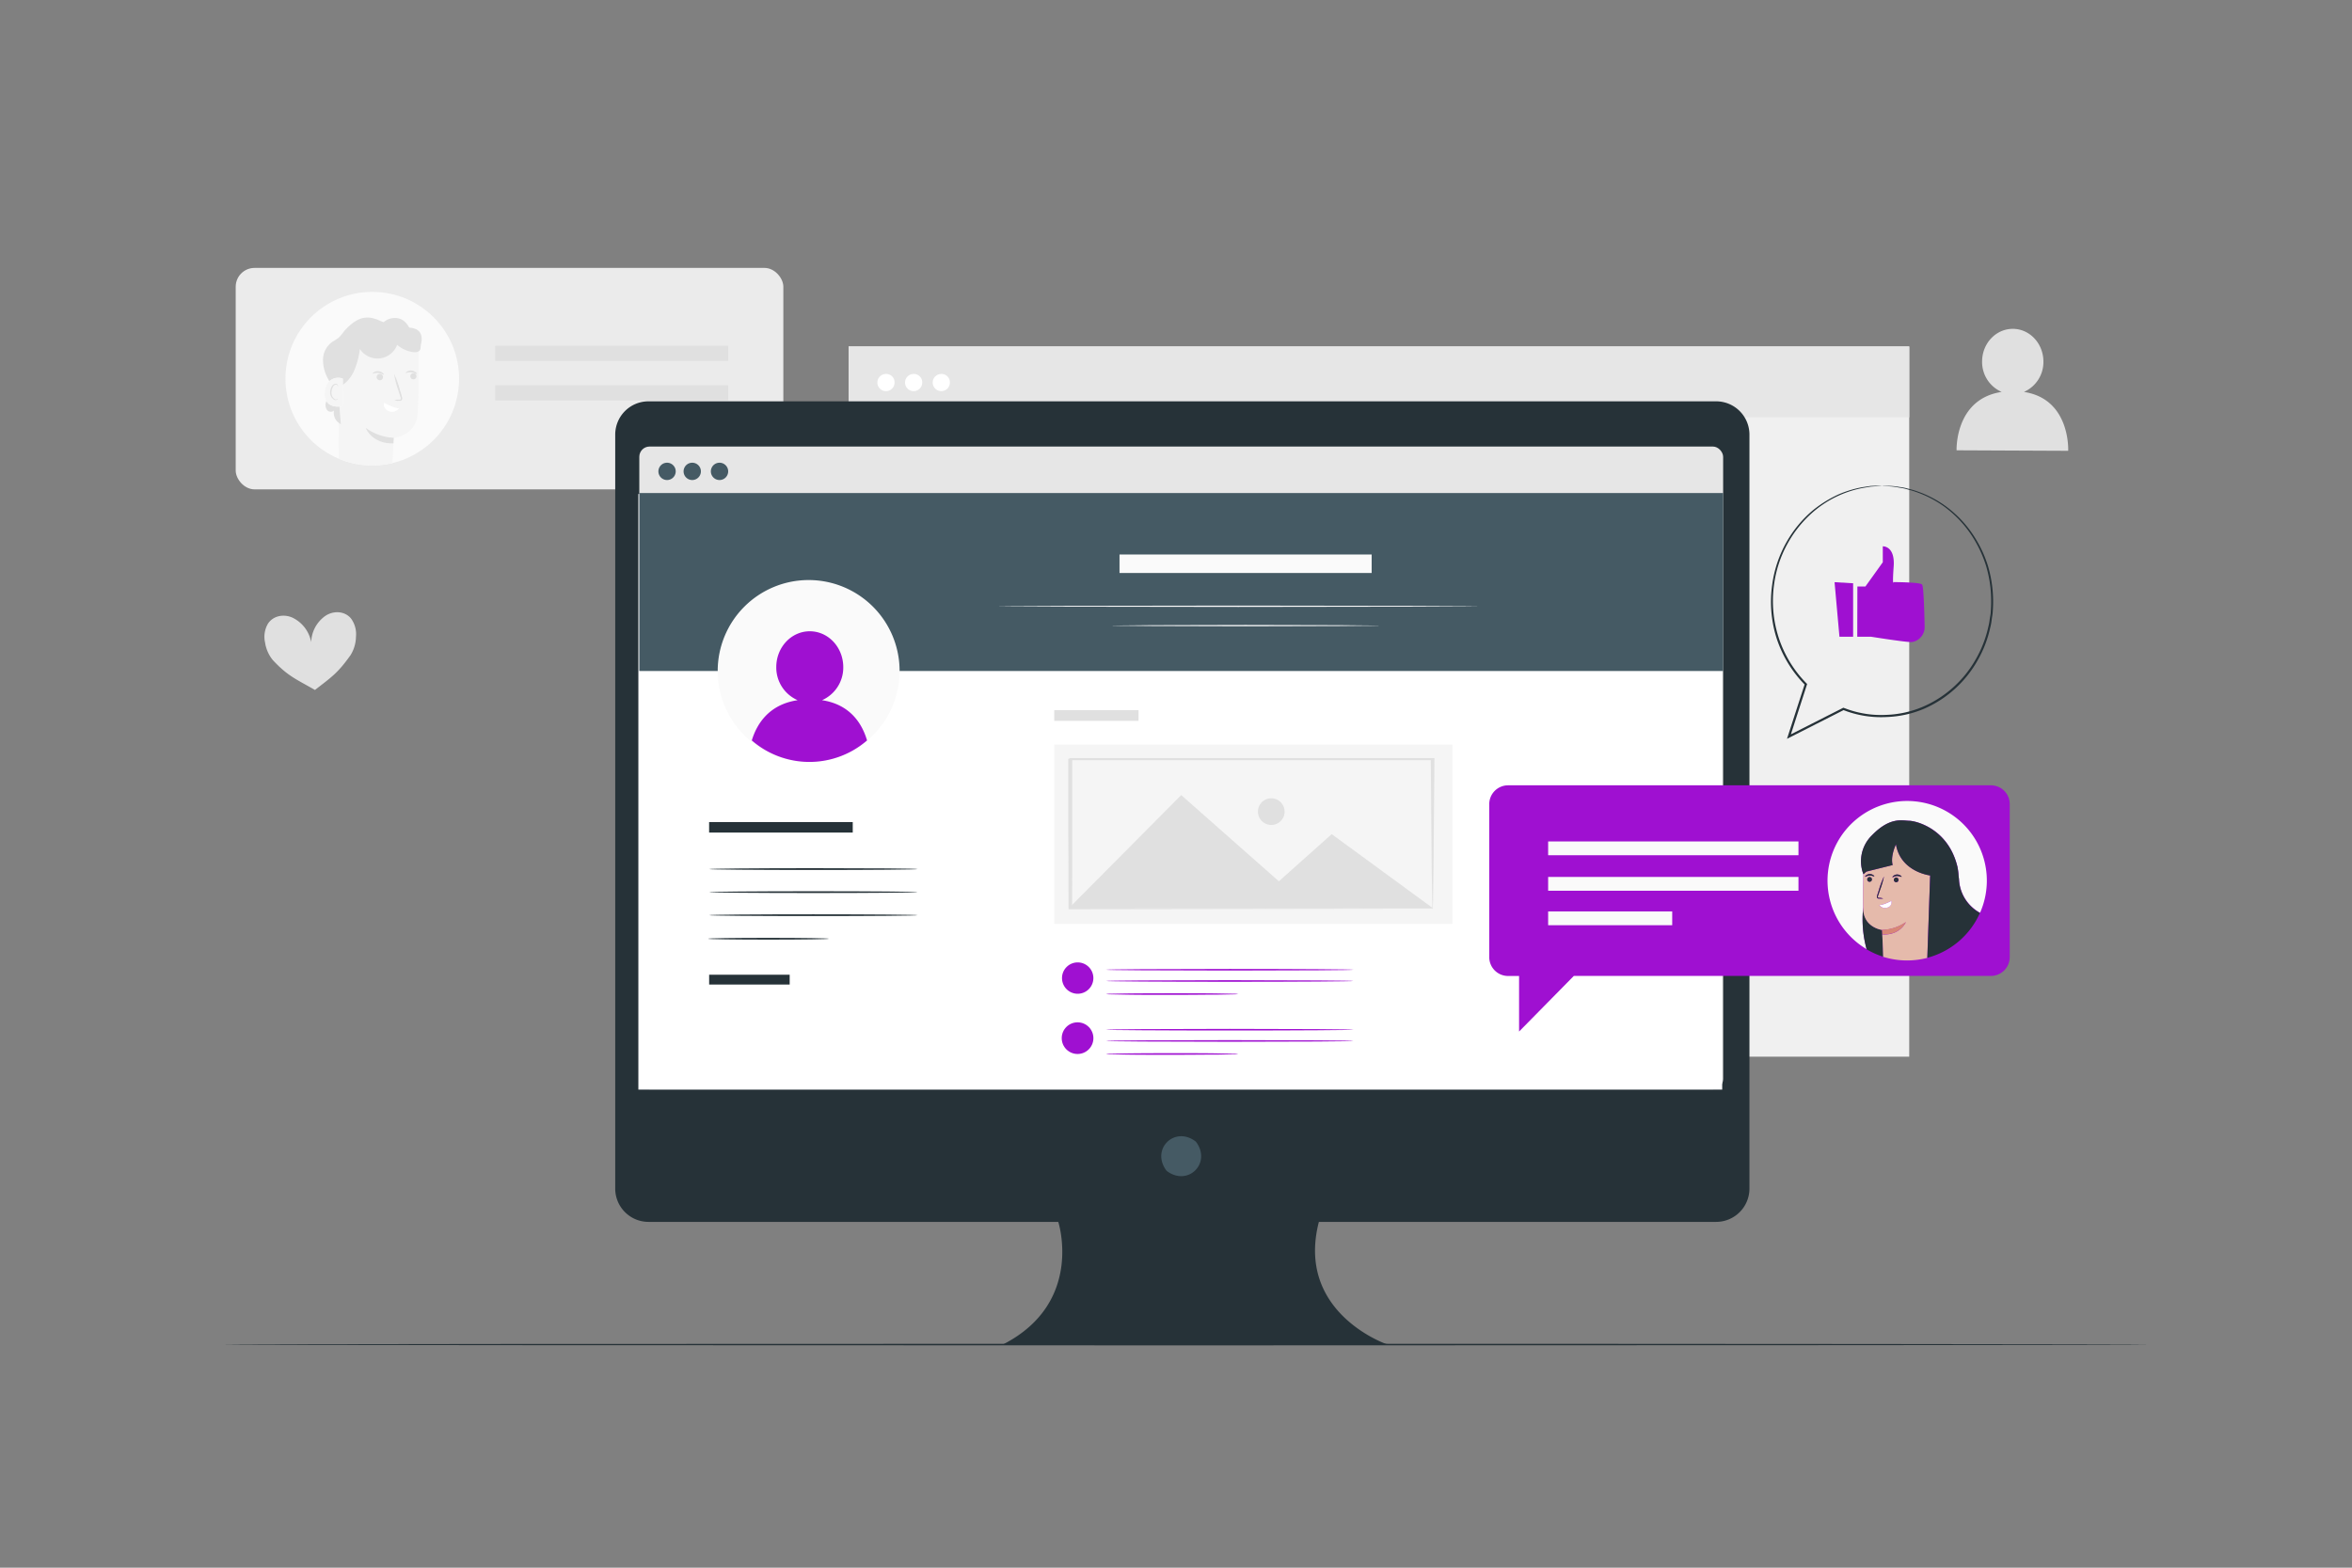 <svg xmlns="http://www.w3.org/2000/svg" viewBox="0 0 750 500"><rect x="0" y="0" width="750" height="500" fill="#808080" stroke="none"/><g id="freepik--background-complete--inject-8"><rect x="270.6" y="110.5" width="338.21" height="226.52" style="fill:#f0f0f0"></rect><rect x="270.6" y="110.5" width="338.21" height="22.63" style="fill:#e6e6e6"></rect><path d="M285.25,121.81a2.74,2.74,0,1,1-2.74-2.54A2.65,2.65,0,0,1,285.25,121.81Z" style="fill:#fff"></path><path d="M294.07,121.81a2.74,2.74,0,1,1-2.74-2.54A2.65,2.65,0,0,1,294.07,121.81Z" style="fill:#fff"></path><path d="M302.89,121.81a2.74,2.74,0,1,1-2.73-2.54A2.65,2.65,0,0,1,302.89,121.81Z" style="fill:#fff"></path><path d="M645.39,125a10.42,10.42,0,0,0,6.21-9.65c0-5.76-4.33-10.45-9.73-10.47s-9.8,4.62-9.82,10.38a10.41,10.41,0,0,0,6.23,9.74c-15,2.26-14.37,18.62-14.37,18.62l35.59.16S660.31,127.27,645.39,125Z" style="fill:#e0e0e0"></path><rect x="75.16" y="85.45" width="174.63" height="70.63" rx="6.01" transform="translate(324.95 241.53) rotate(180)" style="fill:#ebebeb"></rect><circle cx="118.71" cy="120.77" r="27.68" style="fill:#fafafa"></circle><path d="M131.72,112.28a9.59,9.59,0,0,1-5.07-2.3,6.71,6.71,0,0,1-11.84,1.32,25.42,25.42,0,0,1-1.94,7.15,10.89,10.89,0,0,1-3.51,4.29c0,2.55,0,6.6-.06,6.72a3,3,0,0,1-1,.21l.46,5.61a3.22,3.22,0,0,1-.81-.5L108,146.3a27.62,27.62,0,0,0,17.12,1.39c.13-1.85.26-4.55.34-6.3h0c-7,.2-8.89-5-8.89-5a16.34,16.34,0,0,0,9,3.16v.1c.14,0,7.08-.73,7.6-7.67.37-5.06.36-14.89.33-20A2.68,2.68,0,0,1,131.72,112.28ZM122,120.85a1,1,0,0,1-1.43.25,1,1,0,1,1,1.43-.25Zm.38-1.37c-.11.11-.77-.46-1.74-.53s-1.69.39-1.79.26.07-.27.39-.48a2.43,2.43,0,0,1,1.45-.36,2.32,2.32,0,0,1,1.38.57C122.31,119.2,122.4,119.42,122.34,119.48ZM124,131.1c-2-.9-1.44-2.54-1.44-2.54-1-.66,2.68,1.65,4.66,1.67A2.67,2.67,0,0,1,124,131.1Zm4.26-3.66a.67.67,0,0,1-.46.37,1.77,1.77,0,0,1-.44,0,4.79,4.79,0,0,1-1.59-.15,4.63,4.63,0,0,1,1.58-.24c.26,0,.46,0,.49-.19a1.42,1.42,0,0,0-.14-.73l-.64-2a26.22,26.22,0,0,1-1.34-5.27,27.42,27.42,0,0,1,1.86,5.1c.21.7.41,1.37.6,2A1.62,1.62,0,0,1,128.22,127.44Zm4.32-6.65a1,1,0,0,1-1.43-1.47,1,1,0,1,1,1.43,1.47Zm.36-1.52c-.12.12-.78-.46-1.74-.52s-1.7.39-1.8.26.07-.27.39-.48a2.3,2.3,0,0,1,1.45-.36,2.38,2.38,0,0,1,1.38.56C132.86,119,133,119.22,132.9,119.27Z" style="fill:#f5f5f5"></path><path d="M131.11,119.32a1,1,0,1,0,1.45,0A1,1,0,0,0,131.11,119.32Z" style="fill:#e0e0e0"></path><path d="M129.75,118.53c-.32.21-.44.42-.39.48s.83-.34,1.8-.26,1.62.64,1.74.52,0-.28-.32-.54a2.38,2.38,0,0,0-1.38-.56A2.3,2.3,0,0,0,129.75,118.53Z" style="fill:#e0e0e0"></path><path d="M120.29,119.68a1,1,0,0,0,.24,1.42,1,1,0,0,0,1.43-.25,1,1,0,0,0-.25-1.42A1,1,0,0,0,120.29,119.68Z" style="fill:#e0e0e0"></path><path d="M120.65,118.37a2.43,2.43,0,0,0-1.45.36c-.32.21-.44.43-.39.48s.83-.34,1.79-.26,1.63.64,1.74.53,0-.28-.31-.54A2.32,2.32,0,0,0,120.65,118.37Z" style="fill:#e0e0e0"></path><path d="M127.54,124.35a27.42,27.42,0,0,0-1.86-5.1,26.22,26.22,0,0,0,1.34,5.27l.64,2a1.42,1.42,0,0,1,.14.73c0,.14-.23.18-.49.19a4.63,4.63,0,0,0-1.58.24,4.79,4.79,0,0,0,1.59.15,1.77,1.77,0,0,0,.44,0,.67.67,0,0,0,.46-.37,1.62,1.62,0,0,0-.08-1.06C128,125.72,127.75,125.05,127.54,124.35Z" style="fill:#e0e0e0"></path><path d="M122.52,128.56s-.61,1.64,1.44,2.54a2.67,2.67,0,0,0,3.22-.87C125.2,130.21,121.55,127.9,122.52,128.56Z" style="fill:#fff"></path><path d="M116.58,136.42s1.85,5.18,8.89,5h0l.09-1.71v-.1A16.34,16.34,0,0,1,116.58,136.42Z" style="fill:#e0e0e0"></path><path d="M130.64,104.51c-.39,0-.95-2.37-3.7-3a5.52,5.52,0,0,0-4.6,1.24c-1.22-.3-3.54-2-6.69-1.3-2.21.48-4.47,2.5-5.94,4.22a14.39,14.39,0,0,1-1.79,2.1A21.83,21.83,0,0,1,106,109a7.08,7.08,0,0,0-3,5.69,12.45,12.45,0,0,0,1.73,6.35l.3.56a4.19,4.19,0,0,1,4.29-.83s0,.85,0,2a10.89,10.89,0,0,0,3.51-4.29,25.42,25.42,0,0,0,1.94-7.15A6.71,6.71,0,0,0,126.65,110a9.59,9.59,0,0,0,5.07,2.3,2.68,2.68,0,0,0,1.77-.25l.15-.08c.64-.51.42-1.47.62-2.27C134.79,107.53,134.54,104.79,130.64,104.51Z" style="fill:#e0e0e0"></path><path d="M108.25,129.67c-1.24.09-3.25-.11-4.13-1.81-.06.14-.12.29-.17.44a2.7,2.7,0,0,0,.32,2.43,1.53,1.53,0,0,0,2.23.21,4,4,0,0,0,1.4,3.84,3.22,3.22,0,0,0,.81.5Z" style="fill:#e0e0e0"></path><path d="M108.25,129.67a3,3,0,0,0,1-.21c0-.12,0-4.17.06-6.72,0-1.17,0-2,0-2a4.19,4.19,0,0,0-4.29.83,5.68,5.68,0,0,0-1.36,3.41,4.91,4.91,0,0,0,.4,2.9C105,129.56,107,129.76,108.25,129.67Zm-2.4-6.55a1.49,1.49,0,0,1,1.19-.8.79.79,0,0,1,.56.22.7.7,0,0,1,.19.4c0,.25-.11.35-.12.34s0-.13,0-.31a.53.53,0,0,0-.58-.35,1.21,1.21,0,0,0-.87.7,3.54,3.54,0,0,0-.46,1.45,2.59,2.59,0,0,0,.92,2.44,1.05,1.05,0,0,0,.78.07c.18-.06.27-.14.3-.12s0,.15-.23.27a1.11,1.11,0,0,1-1,0,2.71,2.71,0,0,1-1.22-2.74A3.63,3.63,0,0,1,105.85,123.12Z" style="fill:#f5f5f5"></path><path d="M106.52,127.48a1.11,1.11,0,0,0,1,0c.2-.12.24-.25.23-.27s-.12.06-.3.12a1.05,1.05,0,0,1-.78-.07,2.59,2.59,0,0,1-.92-2.44,3.54,3.54,0,0,1,.46-1.45,1.21,1.21,0,0,1,.87-.7.53.53,0,0,1,.58.35c.06.18,0,.29,0,.31s.14-.09.12-.34a.7.7,0,0,0-.19-.4.79.79,0,0,0-.56-.22,1.49,1.49,0,0,0-1.19.8,3.63,3.63,0,0,0-.55,1.62A2.71,2.71,0,0,0,106.52,127.48Z" style="fill:#e0e0e0"></path><rect x="157.93" y="110.26" width="74.3" height="4.85" style="fill:#e0e0e0"></rect><rect x="157.93" y="122.87" width="74.3" height="4.85" style="fill:#e0e0e0"></rect><path d="M111.91,197.24c-2.19-2.61-6.15-2.51-8.68-.42a10.62,10.62,0,0,0-4,8,10.82,10.82,0,0,0-5.19-7.41c-2.81-1.75-6.78-1.33-8.62,1.55a8.3,8.3,0,0,0-.89,6,11.46,11.46,0,0,0,2.5,5.61c4.85,5.17,7.37,6,13.4,9.49,5.48-4.26,7.25-5.36,11.36-11.12a11.49,11.49,0,0,0,1.72-5.88A8.37,8.37,0,0,0,111.91,197.24Z" style="fill:#e0e0e0"></path></g><g id="freepik--Floor--inject-8"><path d="M685.46,428.84c0,.15-137.58.26-307.27.26S70.9,429,70.9,428.84s137.55-.26,307.29-.26S685.46,428.7,685.46,428.84Z" style="fill:#263238"></path></g><g id="freepik--Device--inject-8"><path d="M547.23,128H206.8a10.61,10.61,0,0,0-10.62,10.62V379.08a10.62,10.62,0,0,0,10.62,10.63H337.46s8.31,25.7-17.46,39H442.17s-29.08-10-21.61-39H547.23a10.63,10.63,0,0,0,10.63-10.62V138.63A10.62,10.62,0,0,0,547.23,128Z" style="fill:#263238"></path><path d="M381.56,364.42c4.63,6.62-2.62,13.87-9.24,9.24a2.33,2.33,0,0,1-.56-.57c-4.62-6.62,2.62-13.86,9.23-9.24A2.37,2.37,0,0,1,381.56,364.42Z" style="fill:#455a64"></path><rect x="203.86" y="142.42" width="345.61" height="205" rx="3.27" style="fill:#e6e6e6"></rect><rect x="203.56" y="157.54" width="345.61" height="189.98" style="fill:#fff"></rect><path d="M232.2,150.34a2.76,2.76,0,1,1-2.76-2.76A2.76,2.76,0,0,1,232.2,150.34Z" style="fill:#455a64"></path><path d="M215.47,150.34a2.76,2.76,0,1,1-2.76-2.76A2.76,2.76,0,0,1,215.47,150.34Z" style="fill:#455a64"></path><path d="M223.5,150.34a2.76,2.76,0,1,1-2.76-2.76A2.76,2.76,0,0,1,223.5,150.34Z" style="fill:#455a64"></path><rect x="336.17" y="226.5" width="26.89" height="3.41" style="fill:#e0e0e0"></rect><rect x="336.17" y="237.48" width="126.98" height="57.17" style="fill:#f5f5f5"></rect><polygon points="340.75 289.75 376.66 253.58 407.8 281.08 424.65 266.04 457.05 289.75 340.75 289.75" style="fill:#e0e0e0"></polygon><path d="M409.63,258.87a4.25,4.25,0,1,1-4.25-4.26A4.25,4.25,0,0,1,409.63,258.87Z" style="fill:#e0e0e0"></path><path d="M456.75,289.91a.72.72,0,0,1,0-.23c0-.17,0-.39,0-.67,0-.61,0-1.46-.07-2.57,0-2.27-.08-5.55-.15-9.71-.06-8.35-.16-20.24-.28-34.52l.56.24-115.54,0,.64-.27h0v12.83q0,6.3,0,12.31c0,8,0,15.58-.06,22.54l-.57-.24,83.54.12,23.57.07,6.25,0h2.19a4.44,4.44,0,0,1-.51,0h-1.56l-6.14,0-23.43.06-83.91.13h-.56v-.25c0-7,0-14.53-.07-22.54q0-6,0-12.31c0-2.11,0-4.23,0-6.37v-6.46h0l.66-.29,115.54,0h.56v.24c-.12,14.34-.22,26.29-.29,34.68-.06,4.14-.11,7.4-.14,9.65,0,1.09-.05,1.93-.07,2.53,0,.26,0,.47,0,.64S456.76,289.92,456.75,289.91Z" style="fill:#e0e0e0"></path><path d="M348.65,312a5,5,0,1,1-5-5.05A5,5,0,0,1,348.65,312Z" style="fill:#9F10D1"></path><path d="M431.58,309.29c0,.15-17.66.26-39.44.26s-39.45-.11-39.45-.26,17.66-.26,39.45-.26S431.58,309.15,431.58,309.29Z" style="fill:#9F10D1"></path><path d="M431.58,312.88c0,.14-17.66.26-39.44.26s-39.45-.12-39.45-.26,17.66-.26,39.45-.26S431.58,312.74,431.58,312.88Z" style="fill:#9F10D1"></path><path d="M394.85,317.05a11,11,0,0,1-1.65.1l-4.52.08c-3.82,0-9.09.08-14.91.08s-11.09,0-14.91-.08l-4.51-.08a11,11,0,0,1-1.66-.1,10,10,0,0,1,1.66-.11l4.51-.08c3.82-.05,9.09-.07,14.91-.07s11.09,0,14.91.07l4.52.08A10,10,0,0,1,394.85,317.05Z" style="fill:#9F10D1"></path><circle cx="343.61" cy="331.11" r="5.05" style="fill:#9F10D1"></circle><path d="M431.58,328.41c0,.14-17.66.26-39.44.26s-39.45-.12-39.45-.26,17.66-.26,39.45-.26S431.58,328.26,431.58,328.41Z" style="fill:#9F10D1"></path><path d="M431.58,332c0,.15-17.66.26-39.44.26s-39.45-.11-39.45-.26,17.66-.26,39.45-.26S431.58,331.85,431.58,332Z" style="fill:#9F10D1"></path><path d="M394.85,336.16a9.48,9.48,0,0,1-1.65.1l-4.52.09c-3.82,0-9.09.07-14.91.07s-11.09,0-14.91-.07l-4.51-.09a9.55,9.55,0,0,1-1.66-.1,9.55,9.55,0,0,1,1.66-.1l4.51-.08c3.82-.05,9.09-.08,14.91-.08s11.09,0,14.91.08l4.52.08A9.48,9.48,0,0,1,394.85,336.16Z" style="fill:#9F10D1"></path><rect x="203.86" y="157.25" width="345.61" height="56.76" style="fill:#455a64"></rect><rect x="356.99" y="176.85" width="80.4" height="5.9" style="fill:#fafafa"></rect><path d="M473.53,193.36l-.41,0-1.19,0-4.59.05-16.86.08-55.62.08-55.64-.08-16.86-.08-4.58-.05-1.19,0-.41,0,.41,0,1.19,0,4.58-.05,16.86-.08,55.64-.08,55.62.08,16.86.08,4.59.05,1.19,0Z" style="fill:#fafafa"></path><path d="M439.7,199.54a5.82,5.82,0,0,1-.86.05l-2.48,0-9.11.08-30.05.08-30.06-.08-9.11-.08-2.48,0a5.82,5.82,0,0,1-.86-.05,4.46,4.46,0,0,1,.86,0l2.48-.05,9.11-.09,30.06-.07,30.05.07,9.11.09,2.48.05A4.46,4.46,0,0,1,439.7,199.54Z" style="fill:#fafafa"></path><path d="M286.86,214a29,29,0,1,1-29-29A29,29,0,0,1,286.86,214Z" style="fill:#fafafa"></path><path d="M292.6,277.19c0,.15-14.88.28-33.24.28s-33.23-.13-33.23-.28,14.87-.29,33.23-.29S292.6,277,292.6,277.19Z" style="fill:#263238"></path><path d="M292.6,284.54c0,.15-14.88.28-33.24.28s-33.23-.13-33.23-.28,14.87-.28,33.23-.28S292.6,284.38,292.6,284.54Z" style="fill:#263238"></path><path d="M292.6,291.89c0,.16-14.88.28-33.24.28s-33.23-.12-33.23-.28,14.87-.28,33.23-.28S292.6,291.74,292.6,291.89Z" style="fill:#263238"></path><path d="M264.32,299.4c0,.16-8.63.28-19.28.28s-19.27-.12-19.27-.28,8.63-.28,19.27-.28S264.32,299.25,264.32,299.4Z" style="fill:#263238"></path><rect x="226.13" y="262.18" width="45.8" height="3.35" transform="translate(498.05 527.72) rotate(180)" style="fill:#263238"></rect><path d="M239.73,236.16a28.07,28.07,0,0,0,36.75,0c-1.53-5.24-5.27-11.46-14.36-12.84a11.37,11.37,0,0,0,6.78-10.53c0-6.3-4.73-11.42-10.63-11.45s-10.7,5.06-10.73,11.35a11.36,11.36,0,0,0,6.81,10.63C245.1,224.7,241.29,231,239.73,236.16Z" style="fill:#9F10D1"></path><rect x="226.13" y="310.88" width="25.68" height="3.13" style="fill:#263238"></rect></g><g id="freepik--speech-bubbles--inject-8"><path d="M600.14,154.91a3.12,3.12,0,0,0,.64.08l1.87.13a21.77,21.77,0,0,1,3,.41,16.68,16.68,0,0,1,1.91.36l2.14.59a35.18,35.18,0,0,1,10.15,5,35.91,35.91,0,0,1,10,11.12,38.18,38.18,0,0,1,3.5,8A38.56,38.56,0,0,1,634.9,190a39.75,39.75,0,0,1-.09,5c0,.85-.23,1.69-.34,2.54a17.34,17.34,0,0,1-.48,2.55,36,36,0,0,1-3.86,10,35.52,35.52,0,0,1-16.77,15.24A32.66,32.66,0,0,1,601.53,228a31.94,31.94,0,0,1-12.35-1.78l-1.21-.44-.16-.06-.15.07-17.37,8.82.52.44c1.85-5.76,3.65-11.34,5.38-16.69l.06-.21-.15-.15A37.14,37.14,0,0,1,567,202.79a37.9,37.9,0,0,1-1.32-16.14,37.2,37.2,0,0,1,12.4-23.29,33.93,33.93,0,0,1,15.75-7.7l2.7-.46,2-.14,1.22-.09.42-.06h-.42l-1.23,0-2,.08-2.73.41a35.84,35.84,0,0,0-7.3,2.19,38,38,0,0,0-8.68,5.4,37.21,37.21,0,0,0-8,9.68,37.68,37.68,0,0,0-4.7,13.87A38.54,38.54,0,0,0,566.34,203a37.78,37.78,0,0,0,9.26,15.47l-.09-.36-5.4,16.68-.28.85.79-.4L588,226.42h-.3l1.23.46a32.83,32.83,0,0,0,12.63,1.81A33.39,33.39,0,0,0,613.65,226a36.1,36.1,0,0,0,17.08-15.58,36.5,36.5,0,0,0,3.9-10.19,17.86,17.86,0,0,0,.48-2.59c.11-.87.29-1.72.33-2.58a40.17,40.17,0,0,0-1.52-14.55,38,38,0,0,0-3.6-8.1,36.15,36.15,0,0,0-10.2-11.2,35.15,35.15,0,0,0-10.32-5l-2.16-.56a16.61,16.61,0,0,0-1.93-.33,19.62,19.62,0,0,0-3.05-.34l-1.88-.06Z" style="fill:#263238"></path><path d="M592.28,187.07h2.55l5.55-7.74v-5.08s3.94-.24,3.47,6.41,0,5,0,5,8.36,0,9.05.76c.51.53.73,8.83.82,13.33a4.86,4.86,0,0,1-3.45,4.9,3.5,3.5,0,0,1-.9.13c-2.08,0-12.73-1.7-12.73-1.7h-4.4Z" style="fill:#9F10D1"></path><polygon points="585 185.68 586.56 203.09 590.92 203.09 590.92 186.03 585 185.68" style="fill:#9F10D1"></polygon><path d="M634.83,250.47H480.89a6,6,0,0,0-6,6v48.81a6,6,0,0,0,6,6h3.51V329l17.46-17.74h133a6,6,0,0,0,6-6V256.48A6,6,0,0,0,634.83,250.47Z" style="fill:#9F10D1"></path><path d="M594.13,289.36c-.08-2.77,0-6.88.08-10.55l0,0A11.54,11.54,0,0,1,597,266.35c5.76-5.93,9.62-4.61,11.84-4.57s12.48,2.49,15.38,14.75a21,21,0,0,1,.32,2.38h0c0,.61.11,1.18.16,1.6h0a12.84,12.84,0,0,0,6.7,10.6,25.4,25.4,0,1,0-36.17,11.62A36.07,36.07,0,0,1,594.13,289.36Z" style="fill:#fafafa"></path><path d="M594.15,290c0-.2,0-.4,0-.61a36.07,36.07,0,0,0,1.07,13.38,25.12,25.12,0,0,0,5.31,2.38c-.08-3.54-.37-8.57-.37-8.57S594.4,295.83,594.15,290Z" style="fill:#263238"></path><path d="M615.47,279.2s-9.39-1.08-10.9-9.87l-.06.05c-.57,1.33-1.59,4.18-1,6.5L595.15,278l-.94.86c-.1,3.67-.16,7.78-.08,10.55,0,.21,0,.41,0,.61.25,5.86,6,6.58,6,6.58a14,14,0,0,0,7.6-2.49s-1.78,4.27-7.5,3.93l-.1-1.44s.29,5,.37,8.57a25.56,25.56,0,0,0,7.62,1.16,25.83,25.83,0,0,0,6.44-.82Zm-11.55,1.42a.75.75,0,0,1,.74-.74.75.75,0,1,1-.74.74Zm-.17-1.27a2,2,0,0,1,1.14-.44,1.91,1.91,0,0,1,1.16.34c.26.19.35.37.31.41s-.67-.3-1.45-.26-1.34.49-1.43.4S603.52,279.56,603.75,279.35ZM595,279.2a2,2,0,0,1,1.14-.44,1.84,1.84,0,0,1,1.16.34c.26.19.35.37.31.41s-.67-.3-1.45-.26-1.34.49-1.43.39S594.8,279.41,595,279.2Zm.42,1.27a.74.74,0,0,1,.75-.73.72.72,0,0,1,.71.76.73.73,0,1,1-1.46,0Zm3.43,6.1a.47.47,0,0,1-.33-.3,1.28,1.28,0,0,1,.09-.85l.54-1.67a29.42,29.42,0,0,1,1.59-4.22,29.9,29.9,0,0,1-1.27,4.33l-.57,1.67a1.18,1.18,0,0,0-.12.64c0,.14.22.18.43.19a4.83,4.83,0,0,1,1.28.2,4.93,4.93,0,0,1-1.3.05A1.08,1.08,0,0,1,598.89,286.57Zm3,2.88a2.15,2.15,0,0,1-2.59-.81c1.6,0,4.63-1.8,3.82-1.27A1.7,1.7,0,0,1,601.88,289.45Z" style="fill:#e5baab"></path><path d="M596.92,280.5a.72.72,0,0,0-.71-.76.75.75,0,1,0,.71.76Z" style="fill:#263238"></path><path d="M596.2,279.25c.78,0,1.37.37,1.45.26s0-.22-.31-.41a1.84,1.84,0,0,0-1.16-.34,2,2,0,0,0-1.14.44c-.24.21-.32.4-.27.44S595.41,279.28,596.2,279.25Z" style="fill:#263238"></path><path d="M605.38,280.64a.74.74,0,0,0-.72-.76.75.75,0,0,0,0,1.5A.74.74,0,0,0,605.38,280.64Z" style="fill:#263238"></path><path d="M604.91,279.4c.78,0,1.37.37,1.45.26s-.05-.22-.31-.41a1.91,1.91,0,0,0-1.16-.34,2,2,0,0,0-1.14.44c-.23.21-.31.4-.27.45S604.12,279.43,604.91,279.4Z" style="fill:#263238"></path><path d="M600.53,286.56a4.83,4.83,0,0,0-1.28-.2c-.21,0-.4-.05-.43-.19a1.18,1.18,0,0,1,.12-.64l.57-1.67a29.9,29.9,0,0,0,1.27-4.33,29.42,29.42,0,0,0-1.59,4.22l-.54,1.67a1.28,1.28,0,0,0-.09.85.47.47,0,0,0,.33.3,1.08,1.08,0,0,0,.34,0A4.93,4.93,0,0,0,600.53,286.56Z" style="fill:#263238"></path><path d="M599.29,288.64a2.15,2.15,0,0,0,2.59.81,1.7,1.7,0,0,0,1.23-2.08C603.92,286.84,600.89,288.67,599.29,288.64Z" style="fill:#fff"></path><path d="M607.74,294.06a14,14,0,0,1-7.6,2.49l.1,1.44C606,298.33,607.74,294.06,607.74,294.06Z" style="fill:#d78776"></path><path d="M624.67,280.52h0c0-.42-.11-1-.16-1.6h0a21,21,0,0,0-.32-2.38c-2.9-12.26-13.31-14.72-15.38-14.75s-6.08-1.36-11.84,4.57a11.54,11.54,0,0,0-2.77,12.48l0,0,.94-.86,8.39-2.07c-.62-2.32.4-5.17,1-6.5l.06-.05c1.51,8.79,10.9,9.87,10.9,9.87l-.9,26.26c.35-.1.7-.19,1-.3a25.45,25.45,0,0,0,15.76-14A12.84,12.84,0,0,1,624.67,280.52Z" style="fill:#263238"></path><rect x="493.67" y="268.37" width="79.82" height="4.4" style="fill:#fafafa"></rect><rect x="493.67" y="279.69" width="79.82" height="4.4" style="fill:#fafafa"></rect><rect x="493.67" y="290.69" width="39.56" height="4.4" style="fill:#fafafa"></rect></g></svg>